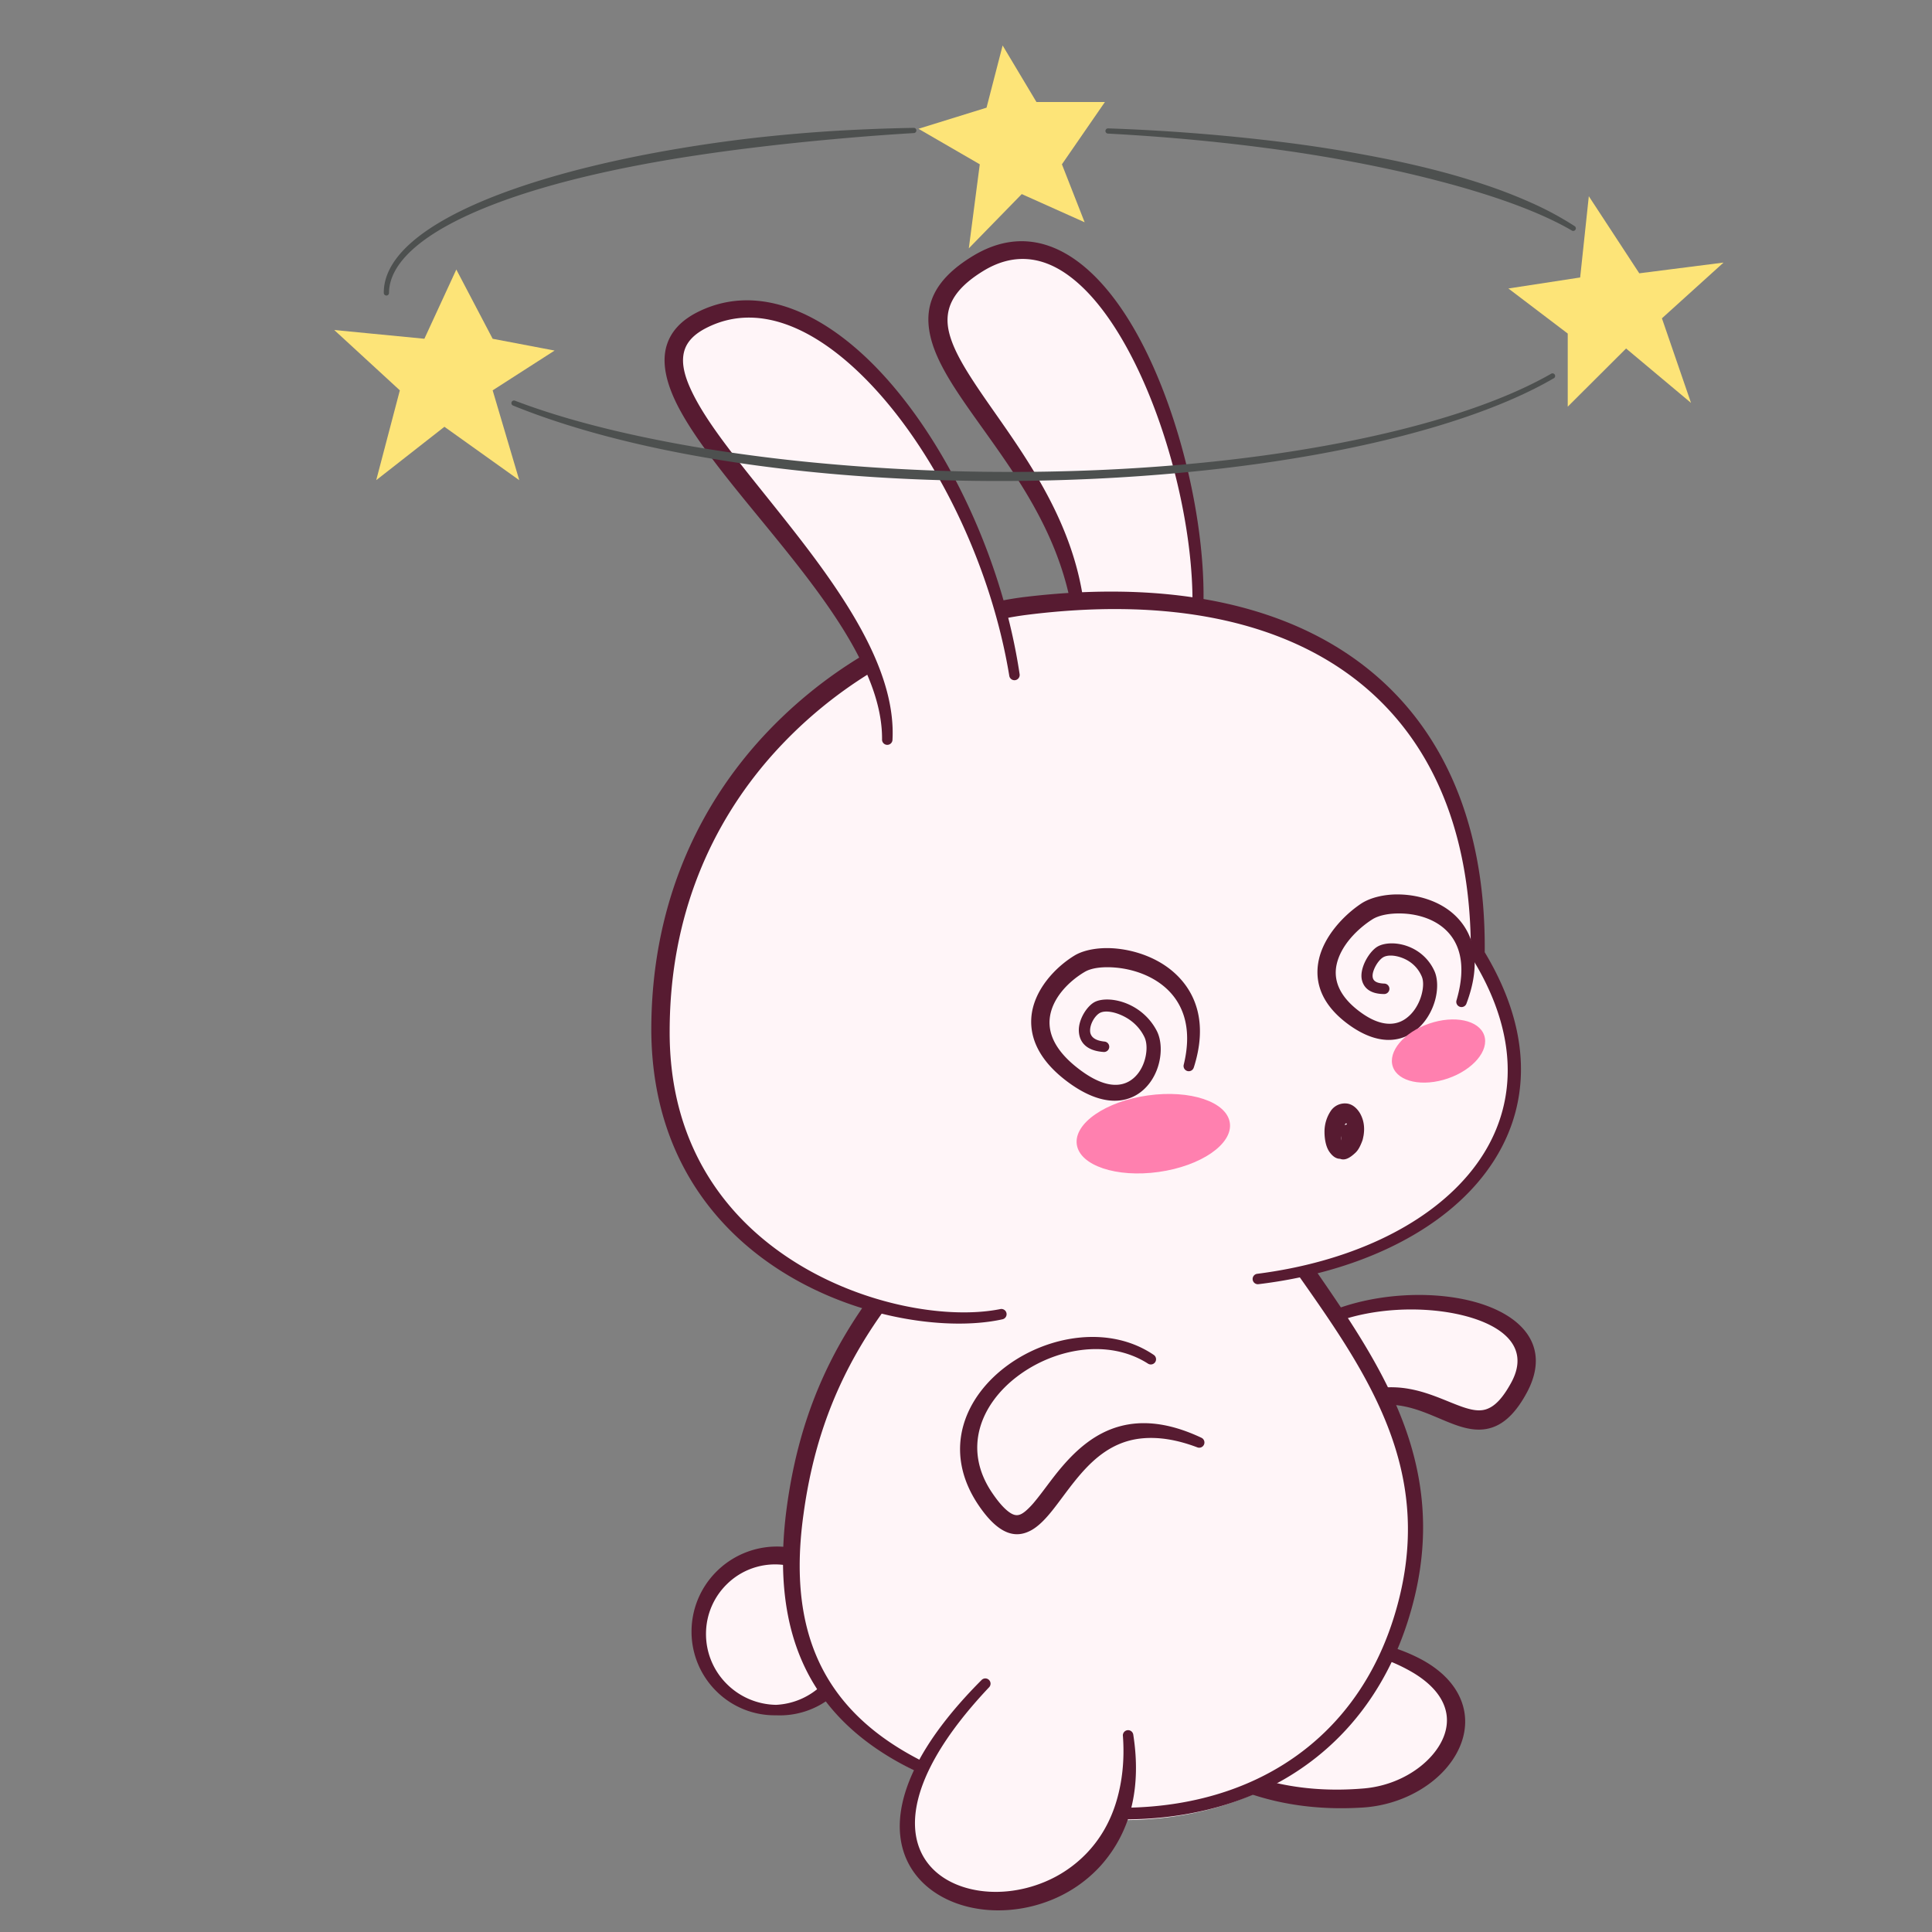 <svg data-id="29-fc631fd049305f1-emotion" xmlns="http://www.w3.org/2000/svg" viewBox="0 0 100 100"><rect x="0" y="0" width="100" height="100" fill="#808080" stroke="none"/><g fill="none" fill-rule="evenodd"><path fill="#fff5f8" d="m61.96 31.243-.002.112c9.312 1.462 14.622 7.825 14.522 17.99 4.935 8.028-.356 14.505-9.14 16.431.581.831 1.161 1.659 1.72 2.492 4.54-1.767 11.756-.315 9.604 3.668-1.983 3.672-3.801.147-7.164.463 1.67 3.418 2.45 7.144 1.018 11.72-.196.623-.422 1.219-.678 1.788 6.25 2.126 3.142 7.165-1.27 7.494-2.15.16-3.987-.093-5.567-.591-2.074.936-4.453 1.414-7.04 1.398-2.647 6.649-13.726 5.158-10.287-2.398-2.206-1.07-3.884-2.436-5.011-4.17a4 4 0 1 1-1.69-7.08c.023-.605.078-1.234.163-1.887.56-4.278 1.957-7.742 4.421-11.083-5.418-1.46-11.394-5.772-11.38-14.32.015-9.346 5.16-15.638 10.829-19.035-3.396-7.308-13.883-14.884-8.557-17.545 5.652-2.824 12.693 5.475 15.364 14.84.439-.09.869-.16 1.288-.212a39.282 39.282 0 0 1 2.565-.231c-1.61-8.927-11.348-13.52-5.096-17.34 6.407-3.914 11.458 9.52 11.388 17.496z"/><g fill="#571b31"><path d="M68.942 67.843c1.993-.796 4.48-1.004 6.515-.65 3.004.521 4.959 2.252 3.593 4.849-.7 1.318-1.427 1.811-2.156 1.928-.458.073-.934-.007-1.435-.175-.53-.176-1.094-.45-1.718-.687-.553-.21-1.156-.384-1.833-.403l-.494-.867a5.197 5.197 0 0 1 1.543.054c.818.147 1.543.461 2.203.726.343.137.665.262.975.331.284.063.555.079.82-.016.43-.154.824-.567 1.253-1.346 1.089-1.964-.612-3.138-2.9-3.595-1.859-.371-4.144-.27-6.006.381zM73.576 85.894c1.252.678 1.91 1.545 2.153 2.418.305 1.096-.05 2.245-.856 3.19-.94 1.103-2.51 1.921-4.266 2.051-2.248.151-4.161-.132-5.8-.672l-.24-.084 1.17-.586c1.394.355 2.981.512 4.797.363 1.477-.111 2.79-.798 3.59-1.717.597-.686.908-1.502.709-2.311-.17-.695-.7-1.364-1.661-1.949a8.704 8.704 0 0 0-1.47-.7l.32-.646a8.805 8.805 0 0 1 1.554.643zM40.168 80.049a4.5 4.5 0 0 1 .793.062v.964a3.55 3.55 0 0 0-3.323.908 3.593 3.593 0 0 0-1.095 2.53 3.64 3.64 0 0 0 1.026 2.599 3.694 3.694 0 0 0 2.599 1.13 3.667 3.667 0 0 0 2.381-1.034l.515.618a4.273 4.273 0 0 1-2.896.957 4.275 4.275 0 0 1-3.056-1.214 4.328 4.328 0 0 1-1.318-3.056 4.383 4.383 0 0 1 1.248-3.126 4.427 4.427 0 0 1 3.126-1.338z"/><path d="M67.94 65.527c2.056 2.97 4.073 5.91 5.069 9.217.82 2.729.958 5.706-.134 9.148-1.506 4.747-4.774 7.968-9.112 9.415-1.792.597-3.768.891-5.879.862l.187-.6c1.968-.006 3.81-.303 5.484-.876 4.118-1.409 7.207-4.497 8.605-9.024 1.013-3.277.867-6.102.07-8.687-1.026-3.324-3.113-6.255-5.209-9.232zm-23.072 1.838 1.014.289a24.453 24.453 0 0 0-1.351 2.044c-1.55 2.627-2.5 5.414-2.944 8.696-.517 3.718-.001 6.619 1.512 8.879 1.104 1.65 2.731 2.957 4.86 3.995a180.2 180.2 0 0 0-.308.528c-2.254-1.044-3.985-2.389-5.176-4.097-1.655-2.375-2.272-5.456-1.785-9.423.433-3.42 1.388-6.336 2.99-9.078a24.63 24.63 0 0 1 1.032-1.614z"/><path d="M58.122 89.855c.092 1.267-.043 2.367-.32 3.323-.333 1.148-.897 2.07-1.601 2.79a6.418 6.418 0 0 1-2.121 1.436c-1.253.524-2.615.651-3.795.382-3.253-.74-4.841-4.359.909-10.452a.27.27 0 1 0-.388-.377c-6.628 6.644-4.362 10.82-.736 11.73 1.356.341 2.942.236 4.392-.363a6.958 6.958 0 0 0 2.444-1.684 6.978 6.978 0 0 0 1.693-3.257c.234-1.044.27-2.24.06-3.59a.27.27 0 1 0-.538.062zM62.177 74.414c-1.718-.808-3.09-.892-4.21-.59-1.268.342-2.22 1.187-2.99 2.084-.542.633-.988 1.296-1.412 1.804a3.9 3.9 0 0 1-.464.486c-.138.116-.27.205-.417.223-.154.02-.31-.046-.49-.183-.245-.187-.508-.486-.804-.916-1.614-2.321-.61-4.658 1.264-6.078 1.9-1.442 4.696-1.983 6.764-.664a.272.272 0 0 0 .375-.077.272.272 0 0 0-.077-.375c-2.25-1.527-5.366-1.037-7.514.505-2.272 1.631-3.446 4.408-1.592 7.217 1.109 1.667 2.013 1.779 2.785 1.346.359-.202.716-.565 1.08-1.023.364-.455.747-1.007 1.188-1.552.354-.436.744-.868 1.2-1.232.614-.489 1.343-.857 2.267-.941.797-.073 1.727.045 2.836.464a.27.27 0 1 0 .21-.498zM50.375 13.238c3.41-2.052 6.508.315 8.669 4.405 2.129 4.027 3.373 9.675 3.242 13.773l-.564-.076c.05-3.99-1.257-9.441-3.383-13.317-.905-1.65-1.956-3.012-3.125-3.831-1.32-.924-2.792-1.114-4.348-.15-1.614.998-2.035 2.023-1.73 3.214.197.763.656 1.574 1.235 2.464.71 1.093 1.608 2.291 2.48 3.626.968 1.481 1.91 3.127 2.549 4.971.308.889.545 1.823.683 2.806l-.68.032c-.179-.898-.44-1.75-.756-2.561-.682-1.752-1.63-3.31-2.59-4.719-.9-1.322-1.806-2.515-2.522-3.609-.652-.993-1.143-1.913-1.356-2.768-.39-1.567.062-2.971 2.196-4.26z"/><path d="m44.768 33.86.356.92a22.848 22.848 0 0 0-5.21 4.364c-3.055 3.469-5.234 8.172-5.252 14.168-.038 5.165 2.19 8.743 5.14 11.066 3.894 3.067 9.038 3.972 11.972 3.38a.27.27 0 0 1 .113.529c-3.053.679-8.458-.137-12.576-3.277-3.173-2.419-5.577-6.208-5.6-11.7.002-6.267 2.26-11.199 5.457-14.824a23.526 23.526 0 0 1 5.6-4.627zm25.178.122c4.508 3.123 6.97 8.333 6.903 15.306 2.823 4.692 2.267 8.857-.382 11.941-2.371 2.761-6.454 4.653-11.327 5.24a.27.27 0 1 1-.067-.537c4.702-.601 8.642-2.431 10.913-5.114 2.47-2.917 2.92-6.843.196-11.243l-.053-.192c.044-6.719-2.303-11.74-6.655-14.716-3.928-2.686-9.468-3.703-16.307-2.845-.396.05-.802.116-1.217.2l-.264-.9c.467-.096.924-.17 1.368-.224 7.099-.849 12.835.273 16.892 3.084z"/><path d="M46.195 38.292c.087-1.635-.424-3.352-1.286-5.076-.734-1.47-1.722-2.946-2.788-4.382-1.04-1.399-2.152-2.76-3.176-4.044-1.188-1.491-2.257-2.872-2.92-4.099-.531-.984-.818-1.842-.596-2.559.145-.465.516-.847 1.138-1.162 2.89-1.467 6.15.243 8.979 3.441 3.18 3.597 5.794 9.108 6.694 14.568a.27.27 0 0 0 .535-.084c-.835-5.601-3.428-11.28-6.63-15.006-3.09-3.596-6.765-5.344-9.996-3.756-.91.449-1.414 1.037-1.631 1.712-.294.917-.035 2.044.64 3.311.679 1.275 1.77 2.72 3.01 4.257 1.027 1.272 2.155 2.61 3.219 3.978 1.068 1.375 2.073 2.778 2.84 4.181.868 1.588 1.44 3.167 1.428 4.703a.27.27 0 1 0 .54.017zM75.905 51.94c.846-2.249.32-3.723-.636-4.6-.755-.693-1.816-1.009-2.778-1.042-.812-.029-1.554.161-2.02.461-.921.609-1.974 1.723-2.221 2.975-.213 1.075.112 2.274 1.62 3.344 1.417 1.001 2.534.874 3.3.336.58-.407.969-1.071 1.13-1.721.133-.541.11-1.068-.055-1.433a2.413 2.413 0 0 0-1.21-1.21c-.662-.301-1.374-.274-1.75-.045-.43.262-.945 1.137-.788 1.739.097.375.406.704 1.143.707a.27.27 0 0 0 .01-.541c-.365-.013-.552-.114-.594-.302-.032-.141.01-.303.075-.459.11-.262.3-.508.47-.605.253-.143.718-.1 1.148.111.343.169.66.459.842.89.104.247.083.599-.016.958-.132.475-.421.962-.856 1.25-.556.369-1.341.354-2.333-.386-1.087-.807-1.372-1.656-1.203-2.44.215-.996 1.09-1.854 1.834-2.331.332-.218.869-.323 1.452-.316.758.009 1.597.216 2.222.728.826.677 1.255 1.86.7 3.761a.27.27 0 0 0 .514.171zM61.792 55.249c.745-2.333.083-3.924-1.02-4.908-.828-.74-1.931-1.129-2.926-1.237-.904-.099-1.722.053-2.215.345-1.02.617-2.153 1.823-2.25 3.234-.071 1.047.395 2.239 1.967 3.377 1.512 1.09 2.668 1.072 3.447.629.562-.32.949-.874 1.14-1.474.214-.667.185-1.381-.061-1.858a3.024 3.024 0 0 0-1.32-1.306c-.737-.375-1.516-.393-1.908-.179-.39.213-.835.9-.805 1.503.024.514.332 1.01 1.28 1.075a.27.27 0 0 0 .046-.539c-.525-.052-.738-.27-.744-.556-.007-.377.269-.805.515-.931.275-.141.803-.052 1.304.22.39.213.76.552.992 1.032.13.273.14.653.057 1.032-.111.509-.402 1.022-.884 1.28-.59.316-1.428.206-2.537-.635-1.196-.903-1.607-1.789-1.54-2.597.094-1.09 1.019-1.982 1.813-2.45.355-.213.95-.281 1.607-.223.822.073 1.735.359 2.449.933.97.781 1.56 2.082 1.072 4.087a.27.27 0 0 0 .52.146zM69.362 59.979c.253.104.52-.049.81-.328.147-.143.247-.356.34-.602.032-.086.046-.179.066-.274.024-.154.034-.303.024-.443a1.603 1.603 0 0 0-.217-.723c-.191-.31-.448-.484-.722-.495a.881.881 0 0 0-.77.369 1.932 1.932 0 0 0-.337 1.079c-.002.432.086.813.249 1.049.158.23.346.369.557.368zm.06-1.175a.864.864 0 0 0-.012.132l-.001.096c.012-.07.014-.146.013-.228zm.176-.581c.062 0 .137-.016.11-.058-.03-.046-.07-.013-.11.058z"/></g><path fill="#4d504f" fill-rule="nonzero" d="M81.5 11.703a16.394 16.394 0 0 0-2.2-1.19 26.063 26.063 0 0 0-2.326-.911 36.175 36.175 0 0 0-2.388-.72 48.605 48.605 0 0 0-2.424-.572 72.313 72.313 0 0 0-5.89-.968 102.401 102.401 0 0 0-8.912-.697.136.136 0 0 0-.142.129.136.136 0 0 0 .13.141c3.136.166 6.116.455 8.87.839a77.51 77.51 0 0 1 5.84 1.035 60.9 60.9 0 0 1 2.4.576c.837.217 1.628.444 2.37.679.837.264 1.612.539 2.319.826.835.339 1.577.69 2.212 1.063a.135.135 0 1 0 .142-.23zM47.293 6.618a99.737 99.737 0 0 0-4.183.163 82.615 82.615 0 0 0-4.172.369c-1.293.149-2.54.329-3.734.528-3.294.55-6.191 1.264-8.552 2.087-2.511.875-4.417 1.883-5.555 2.967-.812.774-1.238 1.591-1.232 2.43a.135.135 0 0 0 .27 0c.006-.769.42-1.505 1.174-2.205 1.127-1.044 3.007-1.994 5.47-2.82 2.352-.788 5.233-1.453 8.503-1.977a100.14 100.14 0 0 1 3.714-.518 131.5 131.5 0 0 1 4.146-.438 129.1 129.1 0 0 1 4.16-.316.135.135 0 1 0-.01-.27zM26.555 20.991c1.77.72 3.85 1.373 6.179 1.924 1.958.464 4.092.857 6.364 1.169a84.87 84.87 0 0 0 5.147.541c2.483.187 5.08.277 7.755.272 6.417-.02 12.392-.609 17.402-1.611 4.644-.928 8.46-2.211 11.035-3.715a.136.136 0 0 0-.136-.234c-2.563 1.472-6.357 2.709-10.968 3.597-4.994.962-10.945 1.513-17.333 1.492a104.431 104.431 0 0 1-9.256-.427 87.823 87.823 0 0 1-6.13-.762 68.742 68.742 0 0 1-4.041-.773c-2.22-.496-4.211-1.072-5.92-1.725a.135.135 0 0 0-.174.076.136.136 0 0 0 .076.176z"/><g transform="translate(17 2)"><ellipse cx="57.441" cy="52.431" fill="#ff80af" rx="2.5" ry="1.5" transform="rotate(-19.01 57.359 52.367)"/><ellipse cx="42.704" cy="56.671" fill="#ff80af" rx="4" ry="2" transform="rotate(-8 42.763 56.736)"/><g fill="#fde478"><path d="m35.886 8.046-2.74 2.808.567-4.35-3.174-1.838 3.524-1.093.833-3.22 1.75 2.926h3.545l-2.226 3.226 1.176 3zM6.003 20.09l-3.53 2.764 1.223-4.65L.3 15.081l4.666.453 1.653-3.583L8.5 15.535l3.206.61L8.5 18.204l1.377 4.651zM67.166 16.038l-3.02 3.011v-3.784l-3.072-2.333 3.715-.57.448-4.205 2.612 3.989 4.362-.556-3.19 2.886 1.506 4.378z"/></g></g></g></svg>
